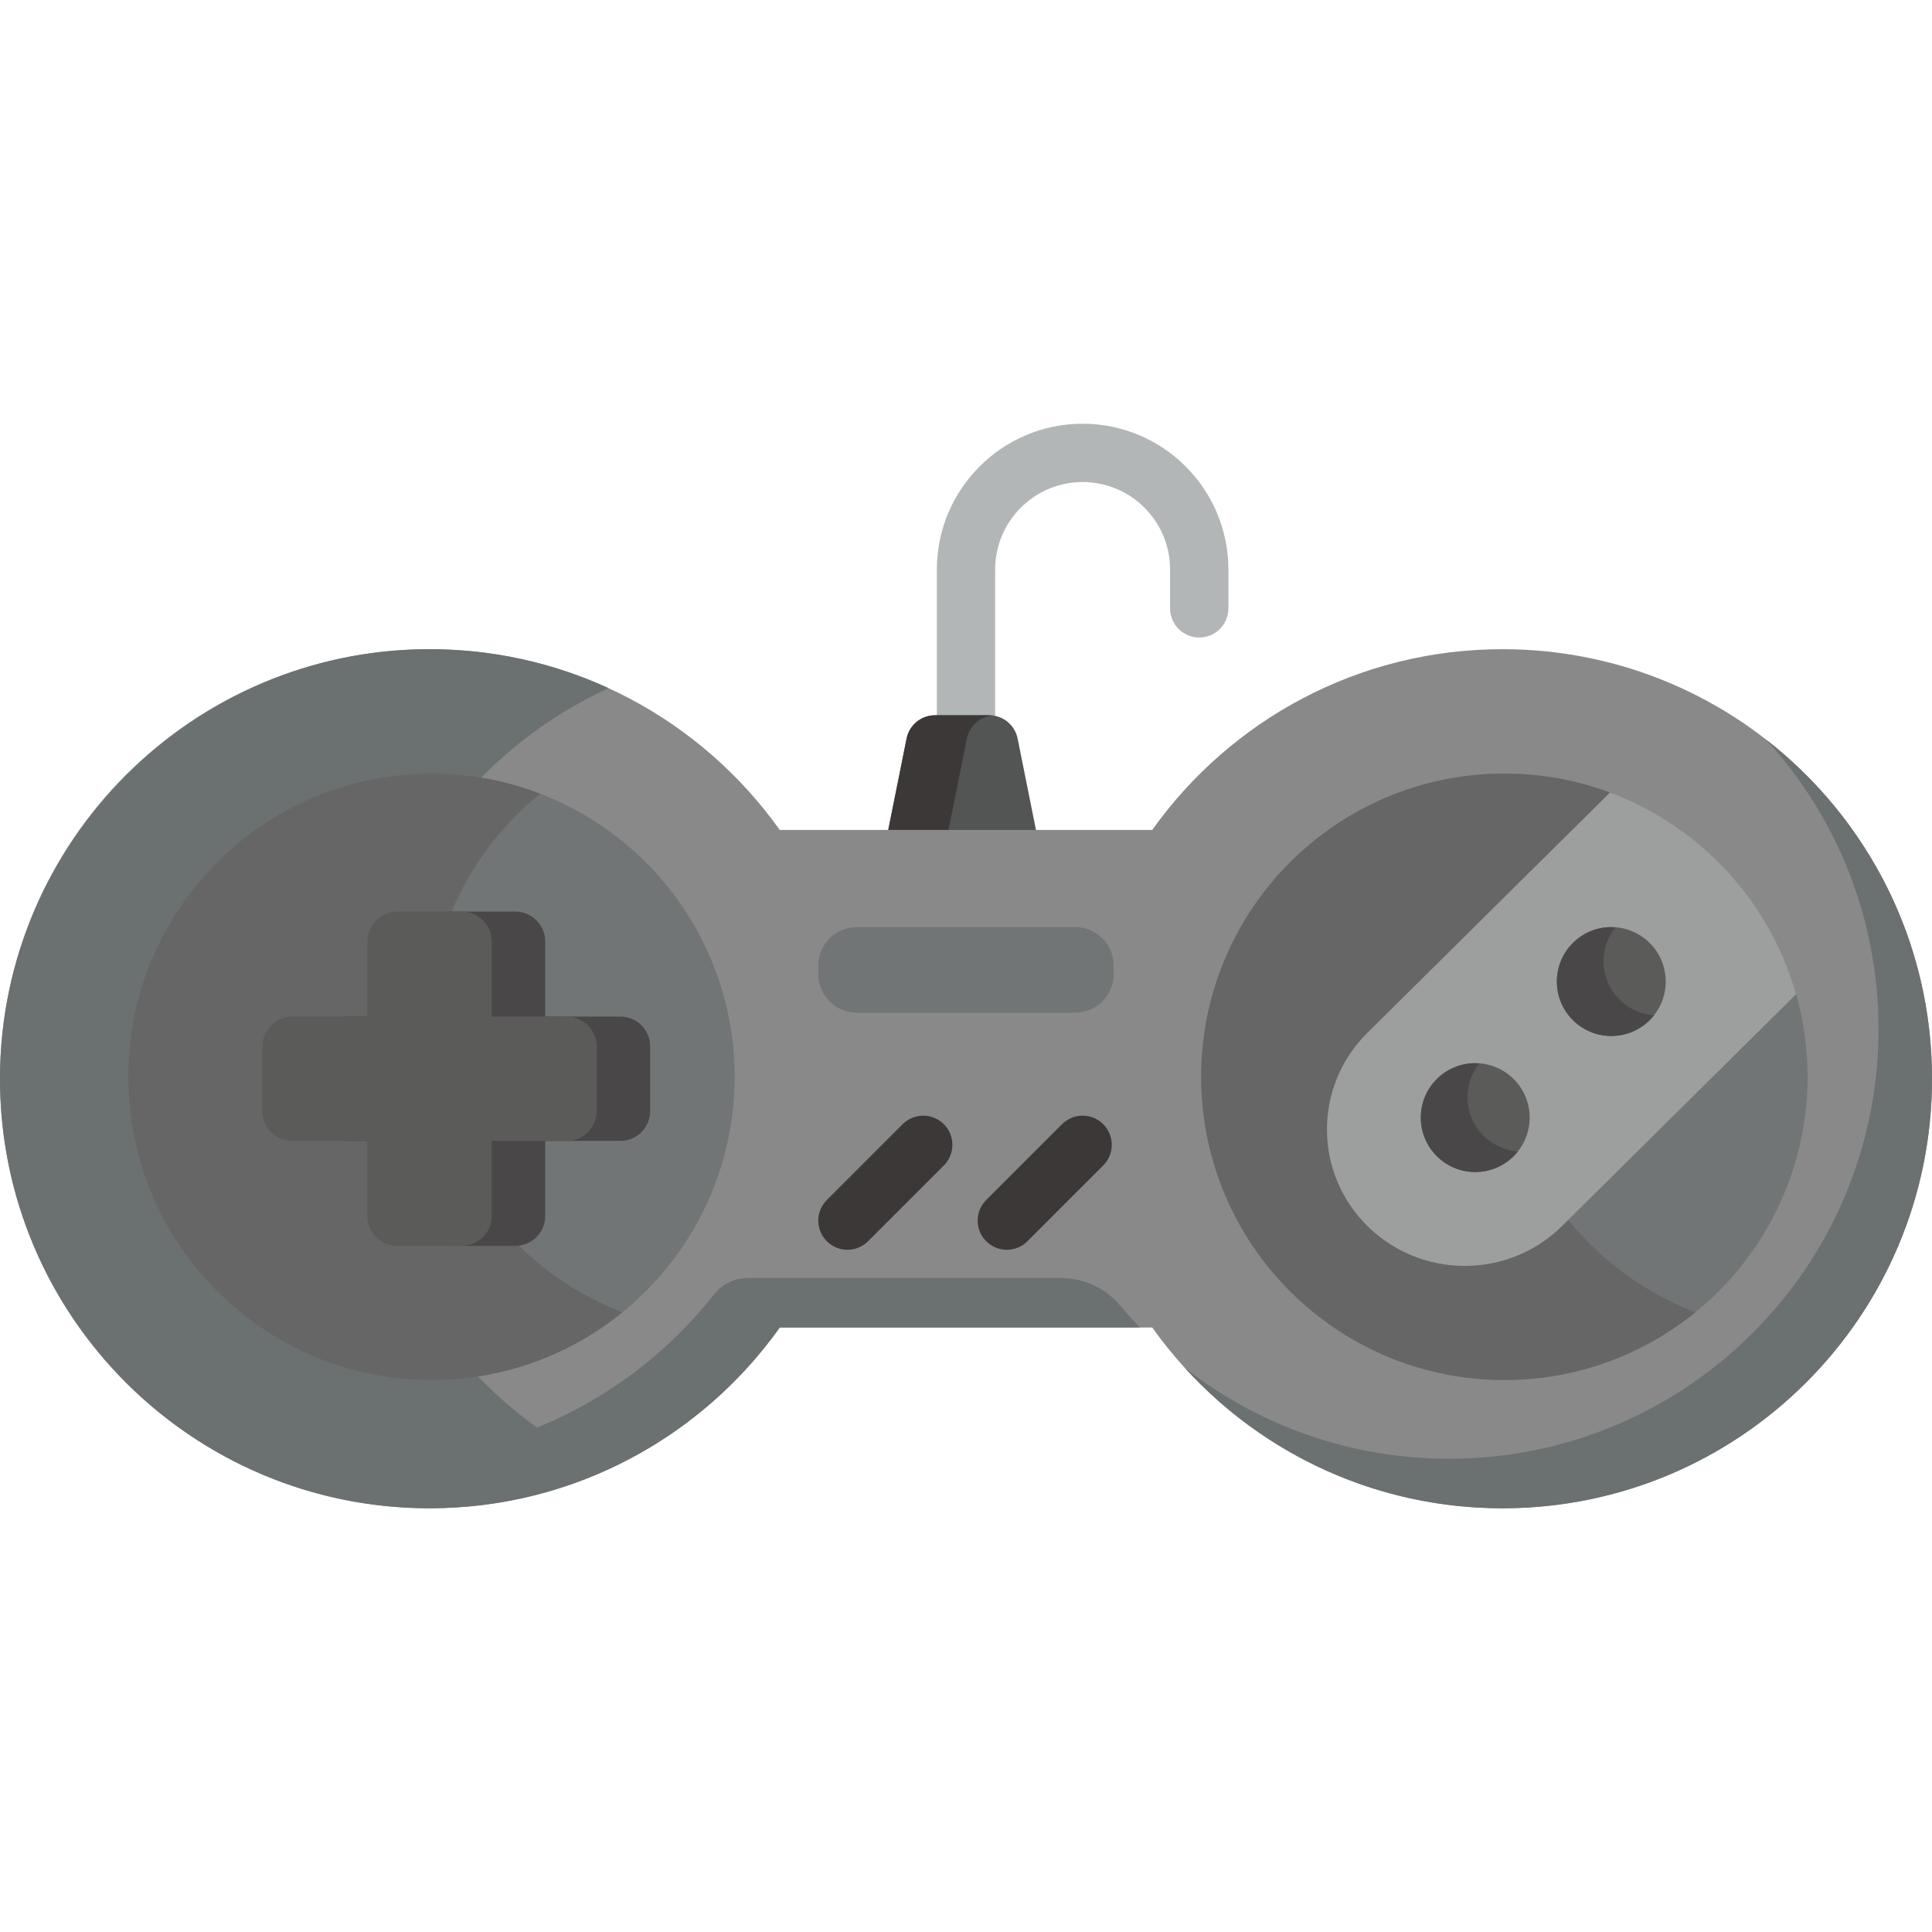 <?xml version="1.0" encoding="iso-8859-1"?>
<!-- Generator: Adobe Illustrator 19.0.0, SVG Export Plug-In . SVG Version: 6.00 Build 0)  -->
<svg version="1.1" id="Capa_1" xmlns="http://www.w3.org/2000/svg" xmlns:xlink="http://www.w3.org/1999/xlink" x="0px" y="0px"
	 viewBox="0 0 512 512" style="enable-background:new 0 0 512 512;" xml:space="preserve">
<path style="fill:#B2B6B7;" d="M256,206.551c-4.268,0-7.726-3.459-7.726-7.726v-47.903c0-21.302,17.33-38.632,38.632-38.632
	s38.632,17.33,38.632,38.632v10.302c0,4.267-3.458,7.726-7.726,7.726s-7.726-3.459-7.726-7.726v-10.302
	c0-12.781-10.399-23.179-23.179-23.179c-12.78,0-23.179,10.398-23.179,23.179v47.903C263.726,203.092,260.268,206.551,256,206.551z"
	/>
<path style="fill:#535454;" d="M269.681,195.724c-0.721-3.585-3.874-6.171-7.541-6.171H247.8c-3.667,0-6.82,2.586-7.541,6.171
	l-4.862,24.22v4.618h39.147v-4.618L269.681,195.724z"/>
<path style="fill:#3D3838;" d="M256.227,195.724c0.667-3.316,3.416-5.773,6.727-6.123c-0.268-0.029-0.539-0.047-0.814-0.047H247.8
	c-3.667,0-6.82,2.586-7.541,6.171l-4.862,24.22v4.618h15.968v-4.618L256.227,195.724z"/>
<path style="fill:#898989;" d="M398.165,172.04C461.037,172.04,512,223.003,512,285.875S461.037,399.71,398.165,399.71
	c-38.292,0-72.174-18.914-92.809-47.903h-98.712c-20.635,28.989-54.517,47.903-92.809,47.903C50.963,399.71,0,348.747,0,285.875
	S50.963,172.04,113.835,172.04c38.292,0,72.174,18.914,92.809,47.903h98.712C325.991,190.954,359.873,172.04,398.165,172.04z"/>
<g>
	<path style="fill:#6B7070;" d="M468.163,196.101c18.433,20.228,29.672,47.125,29.672,76.65
		c0,62.872-50.963,113.835-113.835,113.835c-26.381,0-50.668-8.979-69.973-24.044c20.82,22.834,50.806,37.169,84.138,37.169
		C461.037,399.71,512,348.747,512,285.875C512,249.399,494.843,216.935,468.163,196.101z"/>
	<path style="fill:#6B7070;" d="M281.098,338.682h-82.826c-3.509,0-6.86,1.564-9.027,4.323c-12.2,15.529-28.357,27.8-46.945,35.315
		c-28.719-20.663-47.432-54.361-47.432-92.445c0-45.941,27.213-85.517,66.398-103.504c-14.741-6.766-31.171-10.483-48.487-10.326
		C50.938,172.607,0.458,223.177,0.003,285.018c-0.219,29.861,11.058,57.083,29.669,77.507l0,0c0.004,0.004,0.008,0.009,0.012,0.013
		c0.628,0.69,1.266,1.371,1.912,2.046c0.133,0.138,0.269,0.274,0.402,0.411c0.521,0.539,1.046,1.076,1.577,1.604
		c0.185,0.184,0.374,0.364,0.56,0.547c0.486,0.477,0.974,0.951,1.468,1.419c0.217,0.205,0.438,0.407,0.656,0.611
		c0.47,0.438,0.942,0.875,1.42,1.304c0.24,0.216,0.483,0.43,0.725,0.644c0.463,0.41,0.927,0.817,1.396,1.22
		c0.258,0.221,0.518,0.44,0.779,0.658c0.462,0.388,0.926,0.776,1.394,1.157c0.269,0.219,0.541,0.437,0.812,0.654
		c0.466,0.373,0.933,0.742,1.405,1.107c0.28,0.217,0.562,0.433,0.845,0.648c0.47,0.357,0.943,0.711,1.419,1.061
		c0.288,0.212,0.577,0.422,0.866,0.632c0.479,0.346,0.962,0.687,1.447,1.025c0.293,0.204,0.585,0.408,0.879,0.61
		c0.489,0.335,0.983,0.664,1.477,0.992c0.296,0.196,0.591,0.393,0.889,0.585c0.505,0.327,1.013,0.647,1.523,0.966
		c0.294,0.183,0.585,0.369,0.88,0.549c0.526,0.322,1.058,0.639,1.59,0.953c0.284,0.168,0.567,0.339,0.853,0.504
		c0.559,0.323,1.124,0.64,1.689,0.954c0.264,0.147,0.525,0.297,0.791,0.442c0.622,0.34,1.251,0.671,1.879,0.999
		c0.213,0.111,0.423,0.226,0.637,0.336c0.8,0.411,1.606,0.813,2.417,1.205c0.045,0.022,0.09,0.045,0.134,0.067
		c0.876,0.422,1.757,0.834,2.646,1.235c0.023,0.01,0.046,0.02,0.069,0.03c0.844,0.38,1.693,0.75,2.547,1.109
		c0.245,0.103,0.494,0.201,0.741,0.303c0.636,0.263,1.272,0.524,1.913,0.776c0.313,0.123,0.63,0.239,0.945,0.36
		c0.578,0.22,1.155,0.441,1.737,0.652c0.354,0.129,0.712,0.251,1.068,0.376c0.548,0.193,1.096,0.385,1.648,0.57
		c0.378,0.127,0.758,0.247,1.137,0.369c0.537,0.173,1.072,0.345,1.612,0.51c0.392,0.121,0.788,0.236,1.183,0.351
		c0.531,0.157,1.062,0.311,1.597,0.459c0.406,0.113,0.813,0.221,1.221,0.331c0.527,0.14,1.056,0.278,1.586,0.411
		c0.416,0.104,0.834,0.206,1.253,0.306c0.526,0.126,1.054,0.248,1.582,0.366c0.425,0.095,0.852,0.188,1.278,0.278
		c0.527,0.111,1.057,0.218,1.588,0.323c0.431,0.084,0.861,0.168,1.294,0.248c0.534,0.099,1.069,0.192,1.606,0.282
		c0.432,0.073,0.862,0.146,1.295,0.214c0.543,0.086,1.087,0.165,1.632,0.242c0.433,0.062,0.864,0.125,1.298,0.181
		c0.551,0.072,1.104,0.137,1.658,0.201c0.431,0.05,0.86,0.102,1.293,0.147c0.568,0.06,1.137,0.11,1.707,0.161
		c0.421,0.038,0.842,0.079,1.264,0.112c0.599,0.047,1.2,0.083,1.801,0.121c0.397,0.025,0.792,0.055,1.19,0.075
		c0.668,0.035,1.339,0.058,2.01,0.081c0.334,0.011,0.667,0.029,1.001,0.038c1.006,0.027,2.017,0.04,3.031,0.04
		c1.131,0,2.258-0.02,3.382-0.053c0.378-0.011,0.753-0.032,1.13-0.046c0.744-0.029,1.487-0.06,2.226-0.103
		c0.452-0.027,0.901-0.061,1.352-0.093c0.659-0.046,1.318-0.095,1.973-0.152c0.484-0.042,0.966-0.091,1.449-0.139
		c0.617-0.062,1.232-0.128,1.845-0.2c0.502-0.059,1.002-0.121,1.502-0.185c0.588-0.077,1.175-0.16,1.761-0.245
		c0.513-0.075,1.025-0.15,1.536-0.232c0.562-0.091,1.121-0.189,1.68-0.287c0.526-0.093,1.053-0.182,1.577-0.282
		s1.046-0.21,1.568-0.317c0.549-0.112,1.1-0.22,1.647-0.341c0.293-0.065,0.582-0.139,0.875-0.205c1.473-0.332,2.935-0.716,4.396-1.1
		c0.252-0.066,0.504-0.132,0.754-0.202c0.651-0.181,1.297-0.376,1.944-0.569c0.369-0.11,0.74-0.217,1.106-0.332
		c0.645-0.2,1.286-0.409,1.926-0.62c0.359-0.118,0.717-0.236,1.073-0.357c0.648-0.22,1.292-0.448,1.935-0.68
		c0.337-0.122,0.673-0.244,1.008-0.369c0.657-0.244,1.313-0.493,1.965-0.75c0.301-0.118,0.601-0.24,0.9-0.361
		c0.68-0.274,1.358-0.55,2.03-0.837c0.233-0.099,0.464-0.203,0.696-0.304c19.163-8.31,35.6-21.727,47.572-38.545h95.459
		c-1.83-1.895-3.594-3.852-5.291-5.868C292.919,341.31,287.147,338.682,281.098,338.682z"/>
</g>
<g>
	<circle style="fill:#727575;" cx="114.35" cy="285.36" r="80.354"/>
	<circle style="fill:#727575;" cx="398.68" cy="285.36" r="80.354"/>
</g>
<g>
	<path style="fill:#666666;" d="M113.385,272.751c0-25.198,11.607-47.678,29.757-62.41c-8.941-3.434-18.642-5.334-28.791-5.334
		c-44.378,0-80.354,35.976-80.354,80.354s35.976,80.354,80.354,80.354c19.18,0,36.782-6.73,50.597-17.944
		C134.795,336.19,113.385,306.98,113.385,272.751z"/>
	<path style="fill:#666666;" d="M397.715,272.751c0-25.198,11.607-47.678,29.757-62.41c-8.941-3.434-18.642-5.334-28.792-5.334
		c-44.378,0-80.354,35.976-80.354,80.354s35.976,80.354,80.354,80.354c19.18,0,36.782-6.73,50.597-17.944
		C419.125,336.19,397.715,306.98,397.715,272.751z"/>
</g>
<path style="fill:#9D9E9E;" d="M475.991,263.47c-6.983-24.707-25.468-44.581-49.323-53.447l-64.318,63.708
	c-14.26,14.124-14.26,37.027,0,51.152c7.125,7.057,16.473,10.595,25.82,10.595s18.696-3.539,25.82-10.595L475.991,263.47z"/>
<g>
	<circle style="fill:#5B5B59;" cx="390.954" cy="296.177" r="14.423"/>
	<circle style="fill:#5B5B59;" cx="427.01" cy="260.121" r="14.423"/>
</g>
<g>
	<path style="fill:#494747;" d="M388.893,290.779c0-3.392,1.181-6.507,3.142-8.97c-0.358-0.027-0.717-0.055-1.082-0.055
		c-7.963,0-14.423,6.459-14.423,14.423c0,7.963,6.459,14.423,14.423,14.423c4.571,0,8.638-2.134,11.28-5.453
		C394.778,304.592,388.893,298.378,388.893,290.779z"/>
	<path style="fill:#494747;" d="M424.95,254.723c0-3.392,1.181-6.507,3.142-8.97c-0.358-0.027-0.717-0.055-1.082-0.055
		c-7.963,0-14.423,6.459-14.423,14.423c0,7.963,6.459,14.423,14.423,14.423c4.571,0,8.638-2.134,11.28-5.453
		C430.834,268.535,424.95,262.321,424.95,254.723z"/>
</g>
<path style="fill:#727575;" d="M295.147,255.897v2.266c0,5.635-4.564,10.199-10.199,10.199h-57.896
	c-5.635,0-10.199-4.564-10.199-10.199v-2.266c0-5.635,4.564-10.199,10.199-10.199h57.896
	C290.583,245.698,295.147,250.262,295.147,255.897z"/>
<g>
	<path style="fill:#3D3838;" d="M224.58,331.203c-1.977,0-3.955-0.754-5.464-2.263c-3.017-3.017-3.017-7.91,0-10.926l20.089-20.089
		c3.018-3.017,7.91-3.017,10.927,0c3.017,3.017,3.017,7.91,0,10.926l-20.089,20.089C228.534,330.449,226.556,331.203,224.58,331.203
		z"/>
	<path style="fill:#3D3838;" d="M266.817,331.203c-1.977,0-3.955-0.754-5.464-2.263c-3.017-3.017-3.017-7.91,0-10.926l20.089-20.089
		c3.018-3.017,7.91-3.017,10.927,0s3.017,7.91,0,10.926L272.28,328.94C270.772,330.449,268.794,331.203,266.817,331.203z"/>
</g>
<path style="fill:#494747;" d="M172.298,277.314v17.122c0,4.378-3.544,7.922-7.922,7.922h-19.893v19.893
	c0,4.378-3.544,7.922-7.922,7.922h-17.122c-4.378,0-7.922-3.544-7.922-7.922v-19.893H91.624c-4.378,0-7.922-3.544-7.922-7.922
	v-17.122c0-4.378,3.544-7.922,7.922-7.922h19.893V249.5c0-4.378,3.544-7.922,7.922-7.922h17.122c4.378,0,7.922,3.544,7.922,7.922
	v19.893h19.893C168.754,269.392,172.298,272.936,172.298,277.314z"/>
<path style="fill:#5B5B59;" d="M158.133,277.314v17.122c0,4.378-3.544,7.922-7.922,7.922h-19.893v19.893
	c0,4.378-3.544,7.922-7.922,7.922h-17.122c-4.378,0-7.922-3.544-7.922-7.922v-19.893H77.459c-4.378,0-7.922-3.544-7.922-7.922
	v-17.122c0-4.378,3.544-7.922,7.922-7.922h19.893V249.5c0-4.378,3.544-7.922,7.922-7.922h17.122c4.378,0,7.922,3.544,7.922,7.922
	v19.893h19.893C154.589,269.392,158.133,272.936,158.133,277.314z"/>
<g>
</g>
<g>
</g>
<g>
</g>
<g>
</g>
<g>
</g>
<g>
</g>
<g>
</g>
<g>
</g>
<g>
</g>
<g>
</g>
<g>
</g>
<g>
</g>
<g>
</g>
<g>
</g>
<g>
</g>
</svg>
